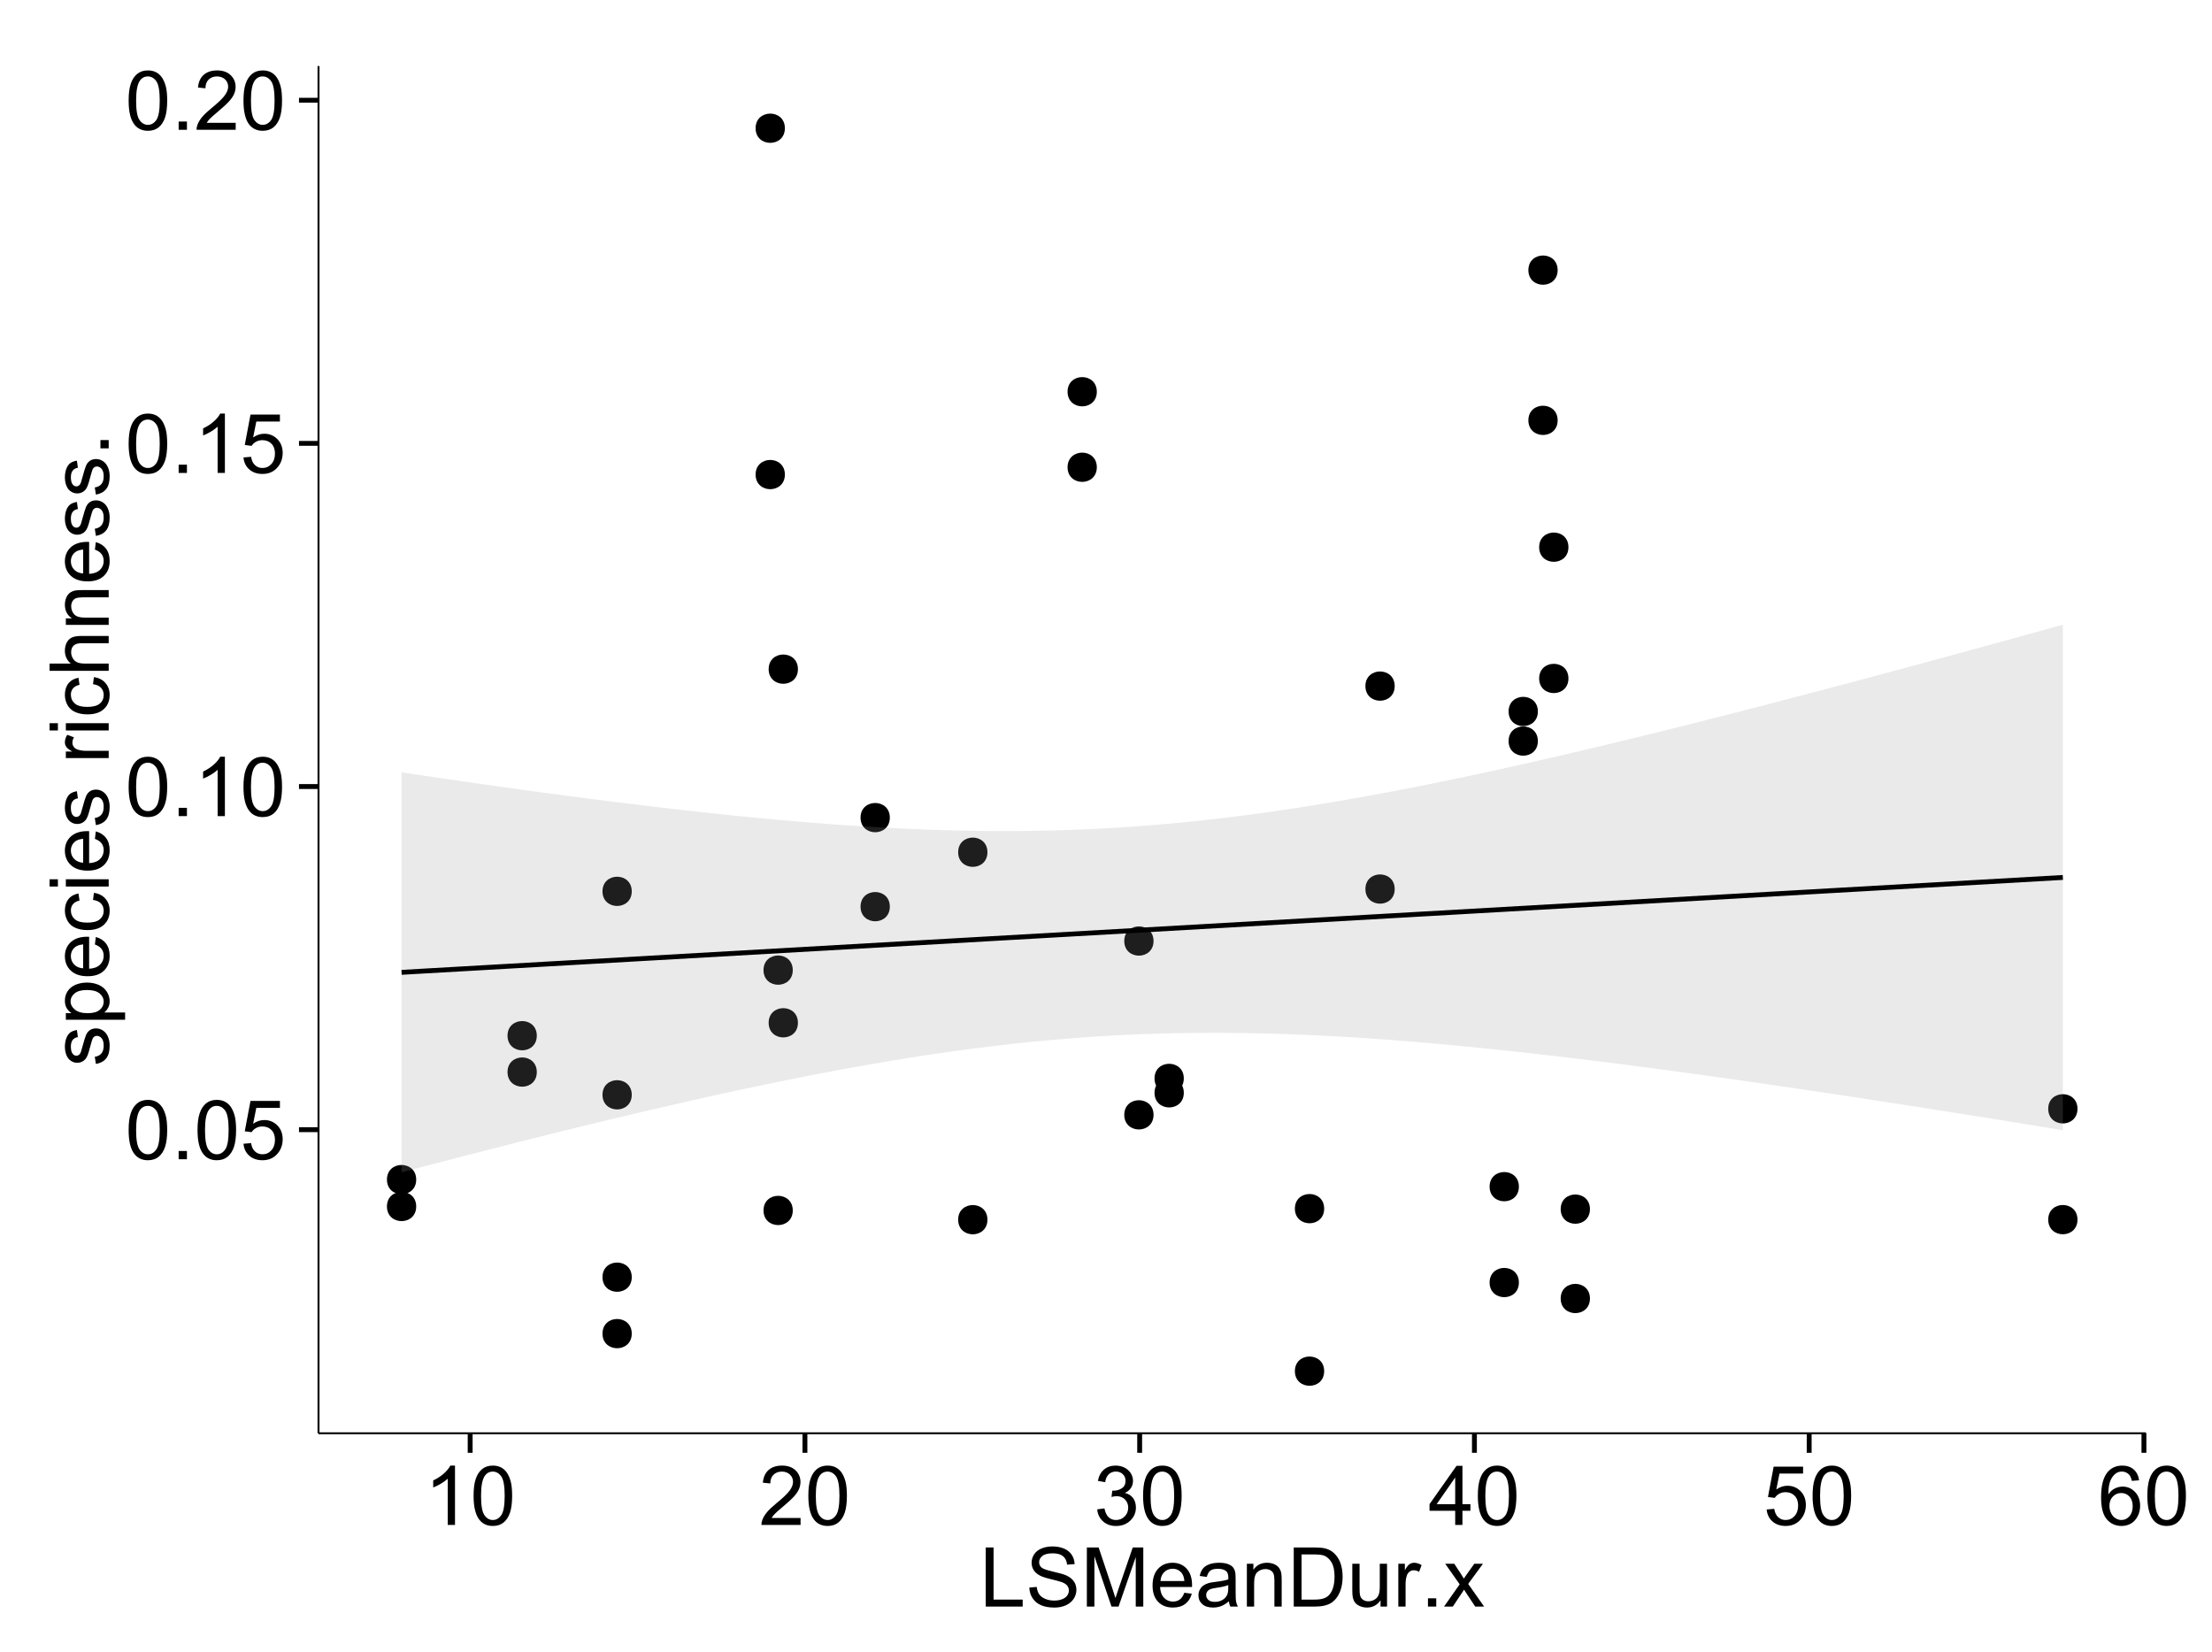 <?xml version="1.0" encoding="UTF-8"?>
<svg xmlns="http://www.w3.org/2000/svg" xmlns:xlink="http://www.w3.org/1999/xlink" width="482pt" height="360pt" viewBox="0 0 482 360" version="1.1">
<defs>
<g>
<symbol overflow="visible" id="glyph0-0">
<path style="stroke:none;" d="M 0.746 -6.355 C 0.742 -7.875 0.898 -9.102 1.215 -10.031 C 1.527 -10.961 1.996 -11.676 2.613 -12.18 C 3.23 -12.684 4.008 -12.938 4.949 -12.938 C 5.637 -12.938 6.242 -12.797 6.766 -12.52 C 7.285 -12.238 7.715 -11.836 8.059 -11.316 C 8.395 -10.789 8.664 -10.152 8.859 -9.398 C 9.051 -8.645 9.145 -7.629 9.148 -6.355 C 9.145 -4.84 8.992 -3.617 8.684 -2.691 C 8.371 -1.762 7.906 -1.047 7.289 -0.539 C 6.672 -0.035 5.891 0.215 4.949 0.219 C 3.703 0.215 2.727 -0.227 2.023 -1.117 C 1.168 -2.188 0.742 -3.934 0.746 -6.355 Z M 2.375 -6.355 C 2.371 -4.234 2.621 -2.824 3.117 -2.129 C 3.609 -1.426 4.219 -1.078 4.949 -1.082 C 5.672 -1.078 6.281 -1.43 6.781 -2.137 C 7.273 -2.836 7.523 -4.242 7.523 -6.355 C 7.523 -8.473 7.273 -9.883 6.781 -10.582 C 6.281 -11.277 5.664 -11.625 4.93 -11.629 C 4.199 -11.625 3.621 -11.316 3.191 -10.703 C 2.645 -9.918 2.371 -8.469 2.375 -6.355 Z M 2.375 -6.355 "/>
</symbol>
<symbol overflow="visible" id="glyph0-1">
<path style="stroke:none;" d="M 1.633 0 L 1.633 -1.801 L 3.438 -1.801 L 3.438 0 Z M 1.633 0 "/>
</symbol>
<symbol overflow="visible" id="glyph0-2">
<path style="stroke:none;" d="M 0.746 -3.375 L 2.406 -3.516 C 2.527 -2.707 2.812 -2.098 3.266 -1.691 C 3.711 -1.281 4.254 -1.078 4.887 -1.082 C 5.648 -1.078 6.293 -1.363 6.82 -1.941 C 7.344 -2.512 7.605 -3.273 7.609 -4.227 C 7.605 -5.125 7.352 -5.84 6.848 -6.363 C 6.34 -6.883 5.676 -7.141 4.859 -7.145 C 4.344 -7.141 3.887 -7.027 3.48 -6.797 C 3.07 -6.566 2.746 -6.266 2.516 -5.898 L 1.027 -6.09 L 2.277 -12.711 L 8.684 -12.711 L 8.684 -11.195 L 3.543 -11.195 L 2.848 -7.734 C 3.621 -8.273 4.43 -8.543 5.281 -8.543 C 6.402 -8.543 7.352 -8.152 8.129 -7.371 C 8.898 -6.59 9.285 -5.586 9.289 -4.367 C 9.285 -3.195 8.945 -2.188 8.27 -1.344 C 7.441 -0.301 6.316 0.215 4.887 0.219 C 3.715 0.215 2.758 -0.109 2.016 -0.766 C 1.273 -1.418 0.848 -2.289 0.746 -3.375 Z M 0.746 -3.375 "/>
</symbol>
<symbol overflow="visible" id="glyph0-3">
<path style="stroke:none;" d="M 6.707 0 L 5.125 0 L 5.125 -10.082 C 4.742 -9.715 4.242 -9.352 3.625 -8.988 C 3.004 -8.625 2.449 -8.352 1.961 -8.172 L 1.961 -9.703 C 2.844 -10.117 3.617 -10.621 4.281 -11.215 C 4.941 -11.805 5.41 -12.379 5.688 -12.938 L 6.707 -12.938 Z M 6.707 0 "/>
</symbol>
<symbol overflow="visible" id="glyph0-4">
<path style="stroke:none;" d="M 9.062 -1.52 L 9.062 0 L 0.547 0 C 0.531 -0.379 0.594 -0.742 0.73 -1.098 C 0.945 -1.676 1.293 -2.25 1.77 -2.812 C 2.246 -3.375 2.934 -4.023 3.84 -4.766 C 5.238 -5.906 6.188 -6.816 6.68 -7.492 C 7.172 -8.16 7.418 -8.793 7.418 -9.395 C 7.418 -10.02 7.191 -10.551 6.746 -10.98 C 6.293 -11.41 5.711 -11.625 4.992 -11.629 C 4.23 -11.625 3.621 -11.395 3.164 -10.941 C 2.703 -10.48 2.469 -9.848 2.469 -9.043 L 0.844 -9.211 C 0.953 -10.422 1.371 -11.344 2.102 -11.984 C 2.824 -12.617 3.801 -12.938 5.027 -12.938 C 6.262 -12.938 7.238 -12.594 7.961 -11.91 C 8.68 -11.223 9.039 -10.371 9.043 -9.359 C 9.039 -8.84 8.934 -8.336 8.727 -7.84 C 8.512 -7.34 8.164 -6.812 7.676 -6.266 C 7.188 -5.711 6.375 -4.957 5.238 -4 C 4.285 -3.199 3.676 -2.66 3.41 -2.379 C 3.141 -2.094 2.918 -1.805 2.742 -1.52 Z M 9.062 -1.52 "/>
</symbol>
<symbol overflow="visible" id="glyph0-5">
<path style="stroke:none;" d="M 0.758 -3.402 L 2.336 -3.613 C 2.516 -2.711 2.824 -2.062 3.266 -1.672 C 3.699 -1.273 4.23 -1.078 4.859 -1.082 C 5.602 -1.078 6.23 -1.336 6.746 -1.855 C 7.254 -2.367 7.512 -3.004 7.516 -3.77 C 7.512 -4.492 7.273 -5.094 6.801 -5.566 C 6.324 -6.035 5.723 -6.27 4.992 -6.273 C 4.691 -6.27 4.316 -6.211 3.875 -6.102 L 4.051 -7.488 C 4.152 -7.473 4.238 -7.465 4.305 -7.469 C 4.977 -7.465 5.582 -7.641 6.125 -7.996 C 6.66 -8.344 6.93 -8.887 6.934 -9.625 C 6.93 -10.199 6.734 -10.68 6.344 -11.062 C 5.949 -11.445 5.441 -11.637 4.824 -11.637 C 4.207 -11.637 3.695 -11.441 3.285 -11.055 C 2.875 -10.668 2.613 -10.09 2.496 -9.316 L 0.914 -9.598 C 1.105 -10.656 1.543 -11.477 2.23 -12.062 C 2.914 -12.645 3.766 -12.938 4.789 -12.938 C 5.488 -12.938 6.137 -12.785 6.73 -12.484 C 7.32 -12.18 7.773 -11.77 8.09 -11.25 C 8.402 -10.727 8.559 -10.172 8.562 -9.59 C 8.559 -9.031 8.41 -8.523 8.113 -8.066 C 7.812 -7.609 7.371 -7.246 6.785 -6.977 C 7.547 -6.801 8.137 -6.438 8.562 -5.883 C 8.98 -5.328 9.191 -4.633 9.195 -3.805 C 9.191 -2.676 8.781 -1.723 7.965 -0.945 C 7.141 -0.164 6.105 0.223 4.852 0.227 C 3.719 0.223 2.777 -0.109 2.035 -0.781 C 1.285 -1.453 0.859 -2.328 0.758 -3.402 Z M 0.758 -3.402 "/>
</symbol>
<symbol overflow="visible" id="glyph0-6">
<path style="stroke:none;" d="M 5.82 0 L 5.82 -3.086 L 0.227 -3.086 L 0.227 -4.535 L 6.109 -12.883 L 7.398 -12.883 L 7.398 -4.535 L 9.141 -4.535 L 9.141 -3.086 L 7.398 -3.086 L 7.398 0 Z M 5.82 -4.535 L 5.82 -10.344 L 1.785 -4.535 Z M 5.82 -4.535 "/>
</symbol>
<symbol overflow="visible" id="glyph0-7">
<path style="stroke:none;" d="M 8.957 -9.73 L 7.383 -9.605 C 7.242 -10.223 7.043 -10.676 6.785 -10.961 C 6.355 -11.41 5.828 -11.637 5.203 -11.637 C 4.695 -11.637 4.25 -11.496 3.875 -11.215 C 3.375 -10.852 2.984 -10.32 2.695 -9.625 C 2.406 -8.926 2.258 -7.934 2.25 -6.645 C 2.629 -7.223 3.094 -7.652 3.645 -7.938 C 4.195 -8.215 4.773 -8.355 5.379 -8.359 C 6.434 -8.355 7.328 -7.969 8.07 -7.195 C 8.809 -6.418 9.18 -5.414 9.184 -4.184 C 9.18 -3.371 9.008 -2.617 8.66 -1.926 C 8.312 -1.23 7.832 -0.699 7.227 -0.332 C 6.613 0.035 5.922 0.215 5.148 0.219 C 3.828 0.215 2.754 -0.266 1.922 -1.234 C 1.09 -2.199 0.672 -3.797 0.676 -6.031 C 0.672 -8.516 1.133 -10.328 2.055 -11.461 C 2.855 -12.445 3.938 -12.938 5.301 -12.938 C 6.312 -12.938 7.141 -12.652 7.789 -12.086 C 8.434 -11.516 8.824 -10.73 8.957 -9.73 Z M 2.496 -4.176 C 2.496 -3.629 2.609 -3.105 2.844 -2.609 C 3.07 -2.109 3.395 -1.73 3.812 -1.473 C 4.227 -1.207 4.664 -1.078 5.125 -1.082 C 5.789 -1.078 6.363 -1.348 6.844 -1.891 C 7.324 -2.426 7.562 -3.156 7.566 -4.086 C 7.562 -4.973 7.328 -5.676 6.855 -6.191 C 6.379 -6.703 5.781 -6.961 5.062 -6.961 C 4.348 -6.961 3.738 -6.703 3.242 -6.191 C 2.742 -5.676 2.496 -5.004 2.496 -4.176 Z M 2.496 -4.176 "/>
</symbol>
<symbol overflow="visible" id="glyph0-8">
<path style="stroke:none;" d="M 1.32 0 L 1.32 -12.883 L 3.023 -12.883 L 3.023 -1.52 L 9.367 -1.52 L 9.367 0 Z M 1.32 0 "/>
</symbol>
<symbol overflow="visible" id="glyph0-9">
<path style="stroke:none;" d="M 0.809 -4.141 L 2.418 -4.281 C 2.492 -3.633 2.668 -3.102 2.949 -2.691 C 3.223 -2.277 3.656 -1.945 4.246 -1.691 C 4.828 -1.434 5.488 -1.305 6.223 -1.309 C 6.871 -1.305 7.445 -1.402 7.945 -1.598 C 8.441 -1.789 8.809 -2.055 9.055 -2.395 C 9.297 -2.727 9.422 -3.094 9.422 -3.5 C 9.422 -3.898 9.305 -4.25 9.07 -4.555 C 8.836 -4.852 8.449 -5.105 7.91 -5.316 C 7.562 -5.449 6.797 -5.66 5.613 -5.945 C 4.43 -6.227 3.602 -6.496 3.129 -6.75 C 2.512 -7.07 2.051 -7.469 1.754 -7.949 C 1.449 -8.422 1.301 -8.957 1.301 -9.555 C 1.301 -10.203 1.484 -10.812 1.852 -11.379 C 2.219 -11.941 2.758 -12.367 3.469 -12.664 C 4.18 -12.953 4.969 -13.102 5.836 -13.105 C 6.789 -13.102 7.629 -12.945 8.363 -12.641 C 9.09 -12.328 9.652 -11.879 10.043 -11.285 C 10.434 -10.688 10.645 -10.008 10.68 -9.254 L 9.043 -9.133 C 8.953 -9.941 8.656 -10.555 8.152 -10.977 C 7.641 -11.391 6.895 -11.602 5.906 -11.602 C 4.875 -11.602 4.121 -11.41 3.652 -11.035 C 3.176 -10.652 2.941 -10.199 2.945 -9.668 C 2.941 -9.203 3.109 -8.82 3.445 -8.523 C 3.773 -8.223 4.629 -7.918 6.016 -7.605 C 7.398 -7.293 8.348 -7.02 8.867 -6.785 C 9.613 -6.438 10.168 -5.996 10.527 -5.469 C 10.883 -4.938 11.062 -4.328 11.066 -3.641 C 11.062 -2.949 10.867 -2.305 10.477 -1.699 C 10.082 -1.09 9.516 -0.617 8.781 -0.285 C 8.043 0.051 7.215 0.215 6.301 0.219 C 5.133 0.215 4.156 0.051 3.371 -0.289 C 2.578 -0.625 1.961 -1.137 1.516 -1.824 C 1.066 -2.504 0.832 -3.277 0.809 -4.141 Z M 0.809 -4.141 "/>
</symbol>
<symbol overflow="visible" id="glyph0-10">
<path style="stroke:none;" d="M 1.336 0 L 1.336 -12.883 L 3.902 -12.883 L 6.953 -3.762 C 7.23 -2.91 7.434 -2.273 7.566 -1.855 C 7.711 -2.32 7.941 -3.008 8.254 -3.922 L 11.336 -12.883 L 13.633 -12.883 L 13.633 0 L 11.988 0 L 11.988 -10.785 L 8.242 0 L 6.707 0 L 2.98 -10.969 L 2.98 0 Z M 1.336 0 "/>
</symbol>
<symbol overflow="visible" id="glyph0-11">
<path style="stroke:none;" d="M 7.578 -3.008 L 9.211 -2.805 C 8.953 -1.848 8.473 -1.105 7.777 -0.578 C 7.078 -0.051 6.188 0.211 5.105 0.211 C 3.738 0.211 2.656 -0.207 1.859 -1.051 C 1.055 -1.887 0.656 -3.066 0.66 -4.586 C 0.656 -6.156 1.059 -7.375 1.871 -8.246 C 2.676 -9.109 3.727 -9.543 5.02 -9.547 C 6.266 -9.543 7.285 -9.117 8.078 -8.27 C 8.867 -7.418 9.262 -6.223 9.266 -4.684 C 9.262 -4.586 9.258 -4.445 9.254 -4.262 L 2.293 -4.262 C 2.348 -3.234 2.641 -2.449 3.164 -1.906 C 3.684 -1.359 4.332 -1.09 5.117 -1.09 C 5.691 -1.09 6.188 -1.242 6.598 -1.547 C 7.008 -1.852 7.332 -2.336 7.578 -3.008 Z M 2.383 -5.562 L 7.594 -5.562 C 7.523 -6.344 7.324 -6.934 6.996 -7.328 C 6.492 -7.934 5.836 -8.238 5.035 -8.242 C 4.305 -8.238 3.695 -7.996 3.203 -7.512 C 2.707 -7.027 2.434 -6.375 2.383 -5.562 Z M 2.383 -5.562 "/>
</symbol>
<symbol overflow="visible" id="glyph0-12">
<path style="stroke:none;" d="M 7.277 -1.152 C 6.691 -0.652 6.125 -0.301 5.586 -0.098 C 5.039 0.109 4.457 0.211 3.84 0.211 C 2.812 0.211 2.027 -0.039 1.477 -0.539 C 0.922 -1.039 0.645 -1.68 0.648 -2.461 C 0.645 -2.918 0.75 -3.336 0.961 -3.715 C 1.168 -4.09 1.438 -4.391 1.777 -4.621 C 2.113 -4.848 2.496 -5.02 2.918 -5.141 C 3.227 -5.219 3.695 -5.301 4.324 -5.379 C 5.602 -5.531 6.539 -5.711 7.145 -5.922 C 7.148 -6.137 7.152 -6.273 7.156 -6.336 C 7.152 -6.977 7.004 -7.434 6.707 -7.699 C 6.301 -8.055 5.699 -8.23 4.906 -8.234 C 4.156 -8.23 3.609 -8.102 3.258 -7.844 C 2.902 -7.582 2.637 -7.121 2.469 -6.461 L 0.922 -6.672 C 1.059 -7.332 1.293 -7.867 1.617 -8.273 C 1.938 -8.68 2.402 -8.992 3.016 -9.215 C 3.621 -9.434 4.328 -9.543 5.133 -9.547 C 5.93 -9.543 6.574 -9.449 7.074 -9.266 C 7.566 -9.074 7.934 -8.84 8.172 -8.555 C 8.402 -8.27 8.566 -7.91 8.664 -7.48 C 8.715 -7.207 8.742 -6.719 8.746 -6.02 L 8.746 -3.91 C 8.742 -2.434 8.773 -1.504 8.844 -1.117 C 8.906 -0.727 9.043 -0.355 9.246 0 L 7.594 0 C 7.43 -0.328 7.324 -0.711 7.277 -1.152 Z M 7.145 -4.684 C 6.566 -4.445 5.707 -4.246 4.562 -4.086 C 3.91 -3.988 3.449 -3.883 3.18 -3.77 C 2.91 -3.648 2.703 -3.477 2.555 -3.254 C 2.406 -3.027 2.332 -2.777 2.336 -2.504 C 2.332 -2.078 2.492 -1.727 2.816 -1.449 C 3.133 -1.164 3.602 -1.023 4.219 -1.027 C 4.828 -1.023 5.367 -1.156 5.844 -1.426 C 6.312 -1.691 6.664 -2.059 6.891 -2.523 C 7.059 -2.879 7.141 -3.406 7.145 -4.105 Z M 7.145 -4.684 "/>
</symbol>
<symbol overflow="visible" id="glyph0-13">
<path style="stroke:none;" d="M 1.188 0 L 1.188 -9.336 L 2.609 -9.336 L 2.609 -8.008 C 3.293 -9.031 4.285 -9.543 5.582 -9.547 C 6.141 -9.543 6.656 -9.441 7.133 -9.242 C 7.602 -9.035 7.957 -8.77 8.191 -8.445 C 8.426 -8.113 8.59 -7.727 8.684 -7.277 C 8.742 -6.98 8.77 -6.465 8.773 -5.738 L 8.773 0 L 7.188 0 L 7.188 -5.68 C 7.184 -6.32 7.121 -6.801 7.004 -7.121 C 6.879 -7.438 6.66 -7.695 6.348 -7.887 C 6.031 -8.074 5.664 -8.168 5.246 -8.172 C 4.566 -8.168 3.984 -7.953 3.5 -7.531 C 3.008 -7.102 2.766 -6.293 2.77 -5.098 L 2.77 0 Z M 1.188 0 "/>
</symbol>
<symbol overflow="visible" id="glyph0-14">
<path style="stroke:none;" d="M 1.391 0 L 1.391 -12.883 L 5.828 -12.883 C 6.824 -12.879 7.59 -12.816 8.121 -12.699 C 8.855 -12.527 9.484 -12.223 10.012 -11.777 C 10.688 -11.199 11.195 -10.465 11.535 -9.574 C 11.867 -8.68 12.035 -7.656 12.039 -6.512 C 12.035 -5.531 11.922 -4.664 11.695 -3.91 C 11.469 -3.152 11.176 -2.527 10.816 -2.035 C 10.457 -1.535 10.066 -1.145 9.645 -0.863 C 9.219 -0.574 8.703 -0.359 8.105 -0.219 C 7.504 -0.07 6.816 0 6.039 0 Z M 3.094 -1.52 L 5.844 -1.52 C 6.688 -1.516 7.355 -1.598 7.844 -1.758 C 8.324 -1.914 8.711 -2.137 9 -2.426 C 9.402 -2.828 9.715 -3.371 9.941 -4.055 C 10.164 -4.734 10.277 -5.562 10.281 -6.539 C 10.277 -7.887 10.055 -8.922 9.617 -9.645 C 9.172 -10.367 8.637 -10.852 8.008 -11.102 C 7.547 -11.273 6.812 -11.359 5.801 -11.363 L 3.094 -11.363 Z M 3.094 -1.52 "/>
</symbol>
<symbol overflow="visible" id="glyph0-15">
<path style="stroke:none;" d="M 7.305 0 L 7.305 -1.371 C 6.574 -0.316 5.586 0.211 4.344 0.211 C 3.789 0.211 3.273 0.105 2.797 -0.105 C 2.316 -0.316 1.965 -0.578 1.734 -0.898 C 1.504 -1.215 1.34 -1.609 1.25 -2.074 C 1.18 -2.383 1.148 -2.875 1.152 -3.551 L 1.152 -9.336 L 2.734 -9.336 L 2.734 -4.156 C 2.73 -3.328 2.762 -2.773 2.828 -2.488 C 2.926 -2.07 3.137 -1.742 3.461 -1.508 C 3.781 -1.266 4.18 -1.148 4.656 -1.152 C 5.129 -1.148 5.574 -1.27 5.992 -1.516 C 6.406 -1.758 6.699 -2.09 6.875 -2.508 C 7.047 -2.926 7.137 -3.531 7.137 -4.332 L 7.137 -9.336 L 8.719 -9.336 L 8.719 0 Z M 7.305 0 "/>
</symbol>
<symbol overflow="visible" id="glyph0-16">
<path style="stroke:none;" d="M 1.168 0 L 1.168 -9.336 L 2.594 -9.336 L 2.594 -7.918 C 2.953 -8.578 3.289 -9.016 3.598 -9.23 C 3.906 -9.438 4.242 -9.543 4.613 -9.547 C 5.145 -9.543 5.688 -9.375 6.242 -9.035 L 5.695 -7.566 C 5.309 -7.793 4.922 -7.91 4.535 -7.91 C 4.188 -7.91 3.875 -7.805 3.602 -7.598 C 3.324 -7.387 3.129 -7.098 3.016 -6.734 C 2.836 -6.168 2.746 -5.555 2.75 -4.887 L 2.75 0 Z M 1.168 0 "/>
</symbol>
<symbol overflow="visible" id="glyph0-17">
<path style="stroke:none;" d="M 0.133 0 L 3.543 -4.852 L 0.387 -9.336 L 2.363 -9.336 L 3.797 -7.145 C 4.066 -6.727 4.281 -6.379 4.445 -6.102 C 4.703 -6.484 4.941 -6.828 5.16 -7.129 L 6.734 -9.336 L 8.621 -9.336 L 5.398 -4.938 L 8.867 0 L 6.926 0 L 5.008 -2.898 L 4.5 -3.684 L 2.047 0 Z M 0.133 0 "/>
</symbol>
<symbol overflow="visible" id="glyph1-0">
<path style="stroke:none;" d="M -2.785 -0.555 L -3.031 -2.117 C -2.402 -2.203 -1.922 -2.449 -1.59 -2.852 C -1.254 -3.25 -1.09 -3.812 -1.09 -4.535 C -1.09 -5.262 -1.234 -5.801 -1.531 -6.152 C -1.824 -6.504 -2.172 -6.68 -2.574 -6.68 C -2.926 -6.68 -3.207 -6.523 -3.418 -6.215 C -3.555 -5.996 -3.734 -5.457 -3.953 -4.598 C -4.246 -3.434 -4.5 -2.629 -4.715 -2.184 C -4.926 -1.734 -5.223 -1.395 -5.602 -1.164 C -5.98 -0.93 -6.398 -0.812 -6.855 -0.816 C -7.27 -0.812 -7.652 -0.91 -8.012 -1.102 C -8.363 -1.293 -8.66 -1.551 -8.895 -1.883 C -9.074 -2.125 -9.227 -2.461 -9.355 -2.887 C -9.48 -3.309 -9.543 -3.766 -9.547 -4.254 C -9.543 -4.984 -9.438 -5.625 -9.23 -6.184 C -9.016 -6.734 -8.73 -7.145 -8.371 -7.41 C -8.008 -7.672 -7.527 -7.852 -6.926 -7.953 L -6.715 -6.406 C -7.195 -6.332 -7.57 -6.129 -7.84 -5.797 C -8.105 -5.457 -8.238 -4.98 -8.242 -4.367 C -8.238 -3.637 -8.117 -3.121 -7.883 -2.812 C -7.641 -2.5 -7.359 -2.344 -7.039 -2.348 C -6.832 -2.344 -6.648 -2.406 -6.484 -2.539 C -6.312 -2.664 -6.172 -2.867 -6.062 -3.148 C -6.004 -3.301 -5.871 -3.766 -5.66 -4.543 C -5.359 -5.66 -5.113 -6.441 -4.926 -6.887 C -4.734 -7.324 -4.457 -7.672 -4.094 -7.926 C -3.73 -8.176 -3.281 -8.301 -2.742 -8.305 C -2.211 -8.301 -1.711 -8.148 -1.25 -7.844 C -0.781 -7.535 -0.422 -7.09 -0.172 -6.512 C 0.086 -5.926 0.211 -5.27 0.211 -4.543 C 0.211 -3.328 -0.039 -2.406 -0.543 -1.77 C -1.047 -1.133 -1.793 -0.727 -2.785 -0.555 Z M -2.785 -0.555 "/>
</symbol>
<symbol overflow="visible" id="glyph1-1">
<path style="stroke:none;" d="M 3.578 -1.188 L -9.336 -1.188 L -9.336 -2.629 L -8.121 -2.629 C -8.594 -2.965 -8.949 -3.348 -9.188 -3.777 C -9.426 -4.203 -9.543 -4.723 -9.547 -5.336 C -9.543 -6.129 -9.34 -6.832 -8.93 -7.445 C -8.516 -8.051 -7.934 -8.512 -7.191 -8.824 C -6.441 -9.133 -5.625 -9.285 -4.738 -9.289 C -3.781 -9.285 -2.922 -9.113 -2.156 -8.773 C -1.391 -8.43 -0.805 -7.934 -0.398 -7.281 C 0.008 -6.625 0.211 -5.938 0.211 -5.219 C 0.211 -4.691 0.102 -4.219 -0.121 -3.801 C -0.344 -3.379 -0.625 -3.035 -0.965 -2.77 L 3.578 -2.77 Z M -4.613 -2.621 C -3.41 -2.613 -2.523 -2.855 -1.949 -3.348 C -1.375 -3.832 -1.09 -4.422 -1.09 -5.117 C -1.09 -5.816 -1.387 -6.418 -1.98 -6.922 C -2.574 -7.418 -3.496 -7.668 -4.746 -7.672 C -5.934 -7.668 -6.824 -7.426 -7.418 -6.938 C -8.008 -6.449 -8.301 -5.863 -8.305 -5.188 C -8.301 -4.508 -7.988 -3.914 -7.359 -3.398 C -6.727 -2.879 -5.809 -2.617 -4.613 -2.621 Z M -4.613 -2.621 "/>
</symbol>
<symbol overflow="visible" id="glyph1-2">
<path style="stroke:none;" d="M -3.004 -7.578 L -2.805 -9.211 C -1.848 -8.953 -1.105 -8.473 -0.578 -7.777 C -0.051 -7.078 0.211 -6.188 0.211 -5.105 C 0.211 -3.738 -0.207 -2.656 -1.051 -1.859 C -1.887 -1.055 -3.066 -0.656 -4.586 -0.66 C -6.156 -0.656 -7.375 -1.059 -8.246 -1.871 C -9.109 -2.676 -9.543 -3.727 -9.547 -5.02 C -9.543 -6.266 -9.117 -7.285 -8.27 -8.078 C -7.418 -8.867 -6.223 -9.262 -4.684 -9.266 C -4.586 -9.262 -4.445 -9.258 -4.262 -9.254 L -4.262 -2.293 C -3.234 -2.348 -2.449 -2.641 -1.906 -3.164 C -1.359 -3.684 -1.09 -4.332 -1.09 -5.117 C -1.09 -5.691 -1.242 -6.188 -1.547 -6.598 C -1.852 -7.008 -2.336 -7.332 -3.004 -7.578 Z M -5.562 -2.383 L -5.562 -7.594 C -6.344 -7.523 -6.934 -7.324 -7.328 -6.996 C -7.934 -6.492 -8.238 -5.836 -8.242 -5.035 C -8.238 -4.305 -7.996 -3.695 -7.512 -3.203 C -7.027 -2.707 -6.375 -2.434 -5.562 -2.383 Z M -5.562 -2.383 "/>
</symbol>
<symbol overflow="visible" id="glyph1-3">
<path style="stroke:none;" d="M -3.418 -7.277 L -3.215 -8.832 C -2.141 -8.66 -1.301 -8.227 -0.699 -7.527 C -0.09 -6.824 0.211 -5.965 0.211 -4.949 C 0.211 -3.668 -0.203 -2.641 -1.039 -1.867 C -1.871 -1.09 -3.07 -0.703 -4.633 -0.703 C -5.637 -0.703 -6.52 -0.867 -7.277 -1.203 C -8.031 -1.535 -8.598 -2.047 -8.977 -2.73 C -9.355 -3.41 -9.543 -4.152 -9.547 -4.957 C -9.543 -5.969 -9.289 -6.797 -8.777 -7.441 C -8.262 -8.086 -7.531 -8.5 -6.59 -8.684 L -6.355 -7.145 C -6.98 -6.996 -7.453 -6.738 -7.77 -6.367 C -8.082 -5.992 -8.238 -5.543 -8.242 -5.02 C -8.238 -4.219 -7.953 -3.57 -7.387 -3.074 C -6.812 -2.574 -5.91 -2.324 -4.676 -2.328 C -3.422 -2.324 -2.508 -2.566 -1.941 -3.047 C -1.371 -3.527 -1.09 -4.152 -1.09 -4.93 C -1.09 -5.547 -1.277 -6.066 -1.66 -6.484 C -2.035 -6.898 -2.621 -7.164 -3.418 -7.277 Z M -3.418 -7.277 "/>
</symbol>
<symbol overflow="visible" id="glyph1-4">
<path style="stroke:none;" d="M -11.066 -1.195 L -12.883 -1.195 L -12.883 -2.777 L -11.066 -2.777 Z M 0 -1.195 L -9.336 -1.195 L -9.336 -2.777 L 0 -2.777 Z M 0 -1.195 "/>
</symbol>
<symbol overflow="visible" id="glyph1-5">
<path style="stroke:none;" d=""/>
</symbol>
<symbol overflow="visible" id="glyph1-6">
<path style="stroke:none;" d="M 0 -1.168 L -9.336 -1.168 L -9.336 -2.594 L -7.918 -2.594 C -8.578 -2.953 -9.016 -3.289 -9.23 -3.598 C -9.438 -3.906 -9.543 -4.242 -9.547 -4.613 C -9.543 -5.145 -9.375 -5.688 -9.035 -6.242 L -7.566 -5.695 C -7.793 -5.309 -7.91 -4.922 -7.91 -4.535 C -7.91 -4.188 -7.805 -3.875 -7.598 -3.602 C -7.387 -3.324 -7.098 -3.129 -6.734 -3.016 C -6.168 -2.836 -5.555 -2.746 -4.887 -2.75 L 0 -2.75 Z M 0 -1.168 "/>
</symbol>
<symbol overflow="visible" id="glyph1-7">
<path style="stroke:none;" d="M 0 -1.188 L -12.883 -1.188 L -12.883 -2.77 L -8.262 -2.77 C -9.117 -3.504 -9.543 -4.434 -9.547 -5.562 C -9.543 -6.25 -9.406 -6.852 -9.137 -7.363 C -8.859 -7.871 -8.484 -8.234 -8.004 -8.457 C -7.523 -8.676 -6.824 -8.789 -5.914 -8.789 L 0 -8.789 L 0 -7.207 L -5.914 -7.207 C -6.703 -7.207 -7.281 -7.035 -7.641 -6.691 C -8 -6.348 -8.18 -5.863 -8.184 -5.238 C -8.18 -4.77 -8.059 -4.328 -7.816 -3.914 C -7.574 -3.5 -7.242 -3.203 -6.828 -3.031 C -6.406 -2.852 -5.832 -2.766 -5.105 -2.77 L 0 -2.77 Z M 0 -1.188 "/>
</symbol>
<symbol overflow="visible" id="glyph1-8">
<path style="stroke:none;" d="M 0 -1.188 L -9.336 -1.188 L -9.336 -2.609 L -8.008 -2.609 C -9.031 -3.293 -9.543 -4.285 -9.547 -5.582 C -9.543 -6.141 -9.441 -6.656 -9.242 -7.133 C -9.035 -7.602 -8.77 -7.957 -8.445 -8.191 C -8.113 -8.426 -7.727 -8.59 -7.277 -8.684 C -6.98 -8.742 -6.465 -8.77 -5.738 -8.773 L 0 -8.773 L 0 -7.188 L -5.68 -7.188 C -6.32 -7.184 -6.801 -7.121 -7.121 -7.004 C -7.438 -6.879 -7.695 -6.66 -7.887 -6.348 C -8.074 -6.031 -8.168 -5.664 -8.172 -5.246 C -8.168 -4.57 -7.953 -3.992 -7.531 -3.504 C -7.102 -3.012 -6.293 -2.766 -5.098 -2.77 L 0 -2.77 Z M 0 -1.188 "/>
</symbol>
<symbol overflow="visible" id="glyph1-9">
<path style="stroke:none;" d="M 0 -1.633 L -1.801 -1.633 L -1.801 -3.438 L 0 -3.438 Z M 0 -1.633 "/>
</symbol>
</g>
<clipPath id="clip1">
  <path d="M 69.406 14.398 L 468.602 14.398 L 468.602 313.305 L 69.406 313.305 Z M 69.406 14.398 "/>
</clipPath>
</defs>
<g id="surface5636">
<rect x="0" y="0" width="482" height="360" style="fill:rgb(100%,100%,100%);fill-opacity:1;stroke:none;"/>
<rect x="0" y="0" width="482" height="360" style="fill:rgb(100%,100%,100%);fill-opacity:1;stroke:none;"/>
<path style="fill:none;stroke-width:1.063;stroke-linecap:round;stroke-linejoin:round;stroke:rgb(100%,100%,100%);stroke-opacity:1;stroke-miterlimit:10;" d="M 0 360 L 482 360 L 482 0 L 0 0 Z M 0 360 "/>
<g clip-path="url(#clip1)" clip-rule="nonzero">
<path style=" stroke:none;fill-rule:nonzero;fill:rgb(100%,100%,100%);fill-opacity:1;" d="M 69.406 312.305 L 467.602 312.305 L 467.602 14.398 L 69.406 14.398 Z M 69.406 312.305 "/>
<path style=" stroke:none;fill-rule:nonzero;fill:rgb(0%,0%,0%);fill-opacity:1;" d="M 192.832 197.551 C 192.832 200.387 188.578 200.387 188.578 197.551 C 188.578 194.715 192.832 194.715 192.832 197.551 "/>
<path style=" stroke:none;fill-rule:nonzero;fill:rgb(0%,0%,0%);fill-opacity:1;" d="M 136.598 238.551 C 136.598 241.383 132.348 241.383 132.348 238.551 C 132.348 235.715 136.598 235.715 136.598 238.551 "/>
<path style=" stroke:none;fill-rule:nonzero;fill:rgb(0%,0%,0%);fill-opacity:1;" d="M 171.684 263.75 C 171.684 266.582 167.434 266.582 167.434 263.75 C 167.434 260.914 171.684 260.914 171.684 263.75 "/>
<path style=" stroke:none;fill-rule:nonzero;fill:rgb(0%,0%,0%);fill-opacity:1;" d="M 136.598 194.219 C 136.598 197.051 132.348 197.051 132.348 194.219 C 132.348 191.383 136.598 191.383 136.598 194.219 "/>
<path style=" stroke:none;fill-rule:nonzero;fill:rgb(0%,0%,0%);fill-opacity:1;" d="M 338.352 91.59 C 338.352 94.426 334.102 94.426 334.102 91.59 C 334.102 88.758 338.352 88.758 338.352 91.59 "/>
<path style=" stroke:none;fill-rule:nonzero;fill:rgb(0%,0%,0%);fill-opacity:1;" d="M 250.297 242.914 C 250.297 245.75 246.043 245.75 246.043 242.914 C 246.043 240.082 250.297 240.082 250.297 242.914 "/>
<path style=" stroke:none;fill-rule:nonzero;fill:rgb(0%,0%,0%);fill-opacity:1;" d="M 250.297 205.043 C 250.297 207.875 246.043 207.875 246.043 205.043 C 246.043 202.207 250.297 202.207 250.297 205.043 "/>
<path style=" stroke:none;fill-rule:nonzero;fill:rgb(0%,0%,0%);fill-opacity:1;" d="M 214.102 185.695 C 214.102 188.531 209.848 188.531 209.848 185.695 C 209.848 182.859 214.102 182.859 214.102 185.695 "/>
<path style=" stroke:none;fill-rule:nonzero;fill:rgb(0%,0%,0%);fill-opacity:1;" d="M 214.102 265.758 C 214.102 268.594 209.848 268.594 209.848 265.758 C 209.848 262.926 214.102 262.926 214.102 265.758 "/>
<path style=" stroke:none;fill-rule:nonzero;fill:rgb(0%,0%,0%);fill-opacity:1;" d="M 256.891 234.977 C 256.891 237.809 252.637 237.809 252.637 234.977 C 252.637 232.141 256.891 232.141 256.891 234.977 "/>
<path style=" stroke:none;fill-rule:nonzero;fill:rgb(0%,0%,0%);fill-opacity:1;" d="M 302.844 149.492 C 302.844 152.328 298.59 152.328 298.59 149.492 C 298.59 146.66 302.844 146.66 302.844 149.492 "/>
<path style=" stroke:none;fill-rule:nonzero;fill:rgb(0%,0%,0%);fill-opacity:1;" d="M 302.844 193.719 C 302.844 196.555 298.59 196.555 298.59 193.719 C 298.59 190.883 302.844 190.883 302.844 193.719 "/>
<path style=" stroke:none;fill-rule:nonzero;fill:rgb(0%,0%,0%);fill-opacity:1;" d="M 340.703 119.227 C 340.703 122.059 336.449 122.059 336.449 119.227 C 336.449 116.391 340.703 116.391 340.703 119.227 "/>
<path style=" stroke:none;fill-rule:nonzero;fill:rgb(0%,0%,0%);fill-opacity:1;" d="M 237.938 85.355 C 237.938 88.191 233.688 88.191 233.688 85.355 C 233.688 82.52 237.938 82.52 237.938 85.355 "/>
<path style=" stroke:none;fill-rule:nonzero;fill:rgb(0%,0%,0%);fill-opacity:1;" d="M 237.938 101.812 C 237.938 104.645 233.688 104.645 233.688 101.812 C 233.688 98.977 237.938 98.977 237.938 101.812 "/>
<path style=" stroke:none;fill-rule:nonzero;fill:rgb(0%,0%,0%);fill-opacity:1;" d="M 89.629 262.883 C 89.629 265.719 85.379 265.719 85.379 262.883 C 85.379 260.051 89.629 260.051 89.629 262.883 "/>
<path style=" stroke:none;fill-rule:nonzero;fill:rgb(0%,0%,0%);fill-opacity:1;" d="M 89.629 257.023 C 89.629 259.859 85.379 259.859 85.379 257.023 C 85.379 254.191 89.629 254.191 89.629 257.023 "/>
<path style=" stroke:none;fill-rule:nonzero;fill:rgb(0%,0%,0%);fill-opacity:1;" d="M 338.352 58.859 C 338.352 61.691 334.102 61.691 334.102 58.859 C 334.102 56.023 338.352 56.023 338.352 58.859 "/>
<path style=" stroke:none;fill-rule:nonzero;fill:rgb(0%,0%,0%);fill-opacity:1;" d="M 340.703 147.828 C 340.703 150.664 336.449 150.664 336.449 147.828 C 336.449 144.996 340.703 144.996 340.703 147.828 "/>
<path style=" stroke:none;fill-rule:nonzero;fill:rgb(0%,0%,0%);fill-opacity:1;" d="M 256.891 238.117 C 256.891 240.949 252.637 240.949 252.637 238.117 C 252.637 235.281 256.891 235.281 256.891 238.117 "/>
<path style=" stroke:none;fill-rule:nonzero;fill:rgb(0%,0%,0%);fill-opacity:1;" d="M 171.684 211.383 C 171.684 214.215 167.434 214.215 167.434 211.383 C 167.434 208.547 171.684 208.547 171.684 211.383 "/>
<path style=" stroke:none;fill-rule:nonzero;fill:rgb(0%,0%,0%);fill-opacity:1;" d="M 192.832 178.152 C 192.832 180.988 188.578 180.988 188.578 178.152 C 188.578 175.316 192.832 175.316 192.832 178.152 "/>
<path style=" stroke:none;fill-rule:nonzero;fill:rgb(0%,0%,0%);fill-opacity:1;" d="M 136.598 290.586 C 136.598 293.418 132.348 293.418 132.348 290.586 C 132.348 287.75 136.598 287.75 136.598 290.586 "/>
<path style=" stroke:none;fill-rule:nonzero;fill:rgb(0%,0%,0%);fill-opacity:1;" d="M 136.598 278.285 C 136.598 281.121 132.348 281.121 132.348 278.285 C 132.348 275.449 136.598 275.449 136.598 278.285 "/>
<path style=" stroke:none;fill-rule:nonzero;fill:rgb(0%,0%,0%);fill-opacity:1;" d="M 169.961 103.406 C 169.961 106.238 165.711 106.238 165.711 103.406 C 165.711 100.57 169.961 100.57 169.961 103.406 "/>
<path style=" stroke:none;fill-rule:nonzero;fill:rgb(0%,0%,0%);fill-opacity:1;" d="M 169.961 27.941 C 169.961 30.777 165.711 30.777 165.711 27.941 C 165.711 25.105 169.961 25.105 169.961 27.941 "/>
<path style=" stroke:none;fill-rule:nonzero;fill:rgb(0%,0%,0%);fill-opacity:1;" d="M 451.625 241.602 C 451.625 244.438 447.375 244.438 447.375 241.602 C 447.375 238.77 451.625 238.77 451.625 241.602 "/>
<path style=" stroke:none;fill-rule:nonzero;fill:rgb(0%,0%,0%);fill-opacity:1;" d="M 451.625 265.746 C 451.625 268.582 447.375 268.582 447.375 265.746 C 447.375 262.914 451.625 262.914 451.625 265.746 "/>
<path style=" stroke:none;fill-rule:nonzero;fill:rgb(0%,0%,0%);fill-opacity:1;" d="M 329.906 258.562 C 329.906 261.398 325.652 261.398 325.652 258.562 C 325.652 255.727 329.906 255.727 329.906 258.562 "/>
<path style=" stroke:none;fill-rule:nonzero;fill:rgb(0%,0%,0%);fill-opacity:1;" d="M 329.906 279.457 C 329.906 282.293 325.652 282.293 325.652 279.457 C 325.652 276.621 329.906 276.621 329.906 279.457 "/>
<path style=" stroke:none;fill-rule:nonzero;fill:rgb(0%,0%,0%);fill-opacity:1;" d="M 172.809 145.801 C 172.809 148.637 168.555 148.637 168.555 145.801 C 168.555 142.965 172.809 142.965 172.809 145.801 "/>
<path style=" stroke:none;fill-rule:nonzero;fill:rgb(0%,0%,0%);fill-opacity:1;" d="M 172.809 222.859 C 172.809 225.691 168.555 225.691 168.555 222.859 C 168.555 220.023 172.809 220.023 172.809 222.859 "/>
<path style=" stroke:none;fill-rule:nonzero;fill:rgb(0%,0%,0%);fill-opacity:1;" d="M 287.473 263.352 C 287.473 266.188 283.223 266.188 283.223 263.352 C 283.223 260.516 287.473 260.516 287.473 263.352 "/>
<path style=" stroke:none;fill-rule:nonzero;fill:rgb(0%,0%,0%);fill-opacity:1;" d="M 287.473 298.762 C 287.473 301.598 283.223 301.598 283.223 298.762 C 283.223 295.93 287.473 295.93 287.473 298.762 "/>
<path style=" stroke:none;fill-rule:nonzero;fill:rgb(0%,0%,0%);fill-opacity:1;" d="M 334.043 155.023 C 334.043 157.859 329.789 157.859 329.789 155.023 C 329.789 152.191 334.043 152.191 334.043 155.023 "/>
<path style=" stroke:none;fill-rule:nonzero;fill:rgb(0%,0%,0%);fill-opacity:1;" d="M 334.043 161.473 C 334.043 164.309 329.789 164.309 329.789 161.473 C 329.789 158.637 334.043 158.637 334.043 161.473 "/>
<path style=" stroke:none;fill-rule:nonzero;fill:rgb(0%,0%,0%);fill-opacity:1;" d="M 115.906 225.668 C 115.906 228.504 111.652 228.504 111.652 225.668 C 111.652 222.836 115.906 222.836 115.906 225.668 "/>
<path style=" stroke:none;fill-rule:nonzero;fill:rgb(0%,0%,0%);fill-opacity:1;" d="M 115.906 233.594 C 115.906 236.43 111.652 236.43 111.652 233.594 C 111.652 230.762 115.906 230.762 115.906 233.594 "/>
<path style=" stroke:none;fill-rule:nonzero;fill:rgb(0%,0%,0%);fill-opacity:1;" d="M 345.391 263.457 C 345.391 266.293 341.141 266.293 341.141 263.457 C 341.141 260.621 345.391 260.621 345.391 263.457 "/>
<path style=" stroke:none;fill-rule:nonzero;fill:rgb(0%,0%,0%);fill-opacity:1;" d="M 345.391 282.93 C 345.391 285.766 341.141 285.766 341.141 282.93 C 341.141 280.098 345.391 280.098 345.391 282.93 "/>
<path style=" stroke:none;fill-rule:nonzero;fill:rgb(0%,0%,0%);fill-opacity:1;" d="M 193.895 197.551 C 193.895 201.805 187.516 201.805 187.516 197.551 C 187.516 193.301 193.895 193.301 193.895 197.551 "/>
<path style=" stroke:none;fill-rule:nonzero;fill:rgb(0%,0%,0%);fill-opacity:1;" d="M 137.66 238.551 C 137.66 242.801 131.285 242.801 131.285 238.551 C 131.285 234.297 137.66 234.297 137.66 238.551 "/>
<path style=" stroke:none;fill-rule:nonzero;fill:rgb(0%,0%,0%);fill-opacity:1;" d="M 172.746 263.75 C 172.746 268 166.371 268 166.371 263.75 C 166.371 259.496 172.746 259.496 172.746 263.75 "/>
<path style=" stroke:none;fill-rule:nonzero;fill:rgb(0%,0%,0%);fill-opacity:1;" d="M 137.66 194.219 C 137.66 198.469 131.285 198.469 131.285 194.219 C 131.285 189.965 137.66 189.965 137.66 194.219 "/>
<path style=" stroke:none;fill-rule:nonzero;fill:rgb(0%,0%,0%);fill-opacity:1;" d="M 339.414 91.59 C 339.414 95.844 333.039 95.844 333.039 91.59 C 333.039 87.34 339.414 87.34 339.414 91.59 "/>
<path style=" stroke:none;fill-rule:nonzero;fill:rgb(0%,0%,0%);fill-opacity:1;" d="M 251.359 242.914 C 251.359 247.168 244.98 247.168 244.98 242.914 C 244.98 238.664 251.359 238.664 251.359 242.914 "/>
<path style=" stroke:none;fill-rule:nonzero;fill:rgb(0%,0%,0%);fill-opacity:1;" d="M 251.359 205.043 C 251.359 209.293 244.98 209.293 244.98 205.043 C 244.98 200.789 251.359 200.789 251.359 205.043 "/>
<path style=" stroke:none;fill-rule:nonzero;fill:rgb(0%,0%,0%);fill-opacity:1;" d="M 215.164 185.695 C 215.164 189.945 208.785 189.945 208.785 185.695 C 208.785 181.441 215.164 181.441 215.164 185.695 "/>
<path style=" stroke:none;fill-rule:nonzero;fill:rgb(0%,0%,0%);fill-opacity:1;" d="M 215.164 265.758 C 215.164 270.012 208.785 270.012 208.785 265.758 C 208.785 261.508 215.164 261.508 215.164 265.758 "/>
<path style=" stroke:none;fill-rule:nonzero;fill:rgb(0%,0%,0%);fill-opacity:1;" d="M 257.953 234.977 C 257.953 239.227 251.574 239.227 251.574 234.977 C 251.574 230.723 257.953 230.723 257.953 234.977 "/>
<path style=" stroke:none;fill-rule:nonzero;fill:rgb(0%,0%,0%);fill-opacity:1;" d="M 303.906 149.492 C 303.906 153.746 297.527 153.746 297.527 149.492 C 297.527 145.242 303.906 145.242 303.906 149.492 "/>
<path style=" stroke:none;fill-rule:nonzero;fill:rgb(0%,0%,0%);fill-opacity:1;" d="M 303.906 193.719 C 303.906 197.969 297.527 197.969 297.527 193.719 C 297.527 189.465 303.906 189.465 303.906 193.719 "/>
<path style=" stroke:none;fill-rule:nonzero;fill:rgb(0%,0%,0%);fill-opacity:1;" d="M 341.766 119.227 C 341.766 123.477 335.387 123.477 335.387 119.227 C 335.387 114.973 341.766 114.973 341.766 119.227 "/>
<path style=" stroke:none;fill-rule:nonzero;fill:rgb(0%,0%,0%);fill-opacity:1;" d="M 239 85.355 C 239 89.605 232.625 89.605 232.625 85.355 C 232.625 81.102 239 81.102 239 85.355 "/>
<path style=" stroke:none;fill-rule:nonzero;fill:rgb(0%,0%,0%);fill-opacity:1;" d="M 239 101.812 C 239 106.062 232.625 106.062 232.625 101.812 C 232.625 97.559 239 97.559 239 101.812 "/>
<path style=" stroke:none;fill-rule:nonzero;fill:rgb(0%,0%,0%);fill-opacity:1;" d="M 90.691 262.883 C 90.691 267.137 84.316 267.137 84.316 262.883 C 84.316 258.633 90.691 258.633 90.691 262.883 "/>
<path style=" stroke:none;fill-rule:nonzero;fill:rgb(0%,0%,0%);fill-opacity:1;" d="M 90.691 257.023 C 90.691 261.277 84.316 261.277 84.316 257.023 C 84.316 252.773 90.691 252.773 90.691 257.023 "/>
<path style=" stroke:none;fill-rule:nonzero;fill:rgb(0%,0%,0%);fill-opacity:1;" d="M 339.414 58.859 C 339.414 63.109 333.039 63.109 333.039 58.859 C 333.039 54.605 339.414 54.605 339.414 58.859 "/>
<path style=" stroke:none;fill-rule:nonzero;fill:rgb(0%,0%,0%);fill-opacity:1;" d="M 341.766 147.828 C 341.766 152.082 335.387 152.082 335.387 147.828 C 335.387 143.578 341.766 143.578 341.766 147.828 "/>
<path style=" stroke:none;fill-rule:nonzero;fill:rgb(0%,0%,0%);fill-opacity:1;" d="M 257.953 238.117 C 257.953 242.367 251.574 242.367 251.574 238.117 C 251.574 233.863 257.953 233.863 257.953 238.117 "/>
<path style=" stroke:none;fill-rule:nonzero;fill:rgb(0%,0%,0%);fill-opacity:1;" d="M 172.746 211.383 C 172.746 215.633 166.371 215.633 166.371 211.383 C 166.371 207.129 172.746 207.129 172.746 211.383 "/>
<path style=" stroke:none;fill-rule:nonzero;fill:rgb(0%,0%,0%);fill-opacity:1;" d="M 193.895 178.152 C 193.895 182.406 187.516 182.406 187.516 178.152 C 187.516 173.902 193.895 173.902 193.895 178.152 "/>
<path style=" stroke:none;fill-rule:nonzero;fill:rgb(0%,0%,0%);fill-opacity:1;" d="M 137.66 290.586 C 137.66 294.836 131.285 294.836 131.285 290.586 C 131.285 286.332 137.66 286.332 137.66 290.586 "/>
<path style=" stroke:none;fill-rule:nonzero;fill:rgb(0%,0%,0%);fill-opacity:1;" d="M 137.66 278.285 C 137.66 282.539 131.285 282.539 131.285 278.285 C 131.285 274.035 137.66 274.035 137.66 278.285 "/>
<path style=" stroke:none;fill-rule:nonzero;fill:rgb(0%,0%,0%);fill-opacity:1;" d="M 171.027 103.406 C 171.027 107.656 164.648 107.656 164.648 103.406 C 164.648 99.152 171.027 99.152 171.027 103.406 "/>
<path style=" stroke:none;fill-rule:nonzero;fill:rgb(0%,0%,0%);fill-opacity:1;" d="M 171.027 27.941 C 171.027 32.191 164.648 32.191 164.648 27.941 C 164.648 23.688 171.027 23.688 171.027 27.941 "/>
<path style=" stroke:none;fill-rule:nonzero;fill:rgb(0%,0%,0%);fill-opacity:1;" d="M 452.688 241.602 C 452.688 245.855 446.312 245.855 446.312 241.602 C 446.312 237.352 452.688 237.352 452.688 241.602 "/>
<path style=" stroke:none;fill-rule:nonzero;fill:rgb(0%,0%,0%);fill-opacity:1;" d="M 452.688 265.746 C 452.688 270 446.312 270 446.312 265.746 C 446.312 261.496 452.688 261.496 452.688 265.746 "/>
<path style=" stroke:none;fill-rule:nonzero;fill:rgb(0%,0%,0%);fill-opacity:1;" d="M 330.969 258.562 C 330.969 262.816 324.59 262.816 324.59 258.562 C 324.59 254.312 330.969 254.312 330.969 258.562 "/>
<path style=" stroke:none;fill-rule:nonzero;fill:rgb(0%,0%,0%);fill-opacity:1;" d="M 330.969 279.457 C 330.969 283.707 324.59 283.707 324.59 279.457 C 324.59 275.203 330.969 275.203 330.969 279.457 "/>
<path style=" stroke:none;fill-rule:nonzero;fill:rgb(0%,0%,0%);fill-opacity:1;" d="M 173.871 145.801 C 173.871 150.055 167.492 150.055 167.492 145.801 C 167.492 141.551 173.871 141.551 173.871 145.801 "/>
<path style=" stroke:none;fill-rule:nonzero;fill:rgb(0%,0%,0%);fill-opacity:1;" d="M 173.871 222.859 C 173.871 227.109 167.492 227.109 167.492 222.859 C 167.492 218.605 173.871 218.605 173.871 222.859 "/>
<path style=" stroke:none;fill-rule:nonzero;fill:rgb(0%,0%,0%);fill-opacity:1;" d="M 288.539 263.352 C 288.539 267.605 282.16 267.605 282.16 263.352 C 282.16 259.102 288.539 259.102 288.539 263.352 "/>
<path style=" stroke:none;fill-rule:nonzero;fill:rgb(0%,0%,0%);fill-opacity:1;" d="M 288.539 298.762 C 288.539 303.016 282.16 303.016 282.16 298.762 C 282.16 294.512 288.539 294.512 288.539 298.762 "/>
<path style=" stroke:none;fill-rule:nonzero;fill:rgb(0%,0%,0%);fill-opacity:1;" d="M 335.105 155.023 C 335.105 159.277 328.727 159.277 328.727 155.023 C 328.727 150.773 335.105 150.773 335.105 155.023 "/>
<path style=" stroke:none;fill-rule:nonzero;fill:rgb(0%,0%,0%);fill-opacity:1;" d="M 335.105 161.473 C 335.105 165.723 328.727 165.723 328.727 161.473 C 328.727 157.219 335.105 157.219 335.105 161.473 "/>
<path style=" stroke:none;fill-rule:nonzero;fill:rgb(0%,0%,0%);fill-opacity:1;" d="M 116.969 225.668 C 116.969 229.922 110.59 229.922 110.59 225.668 C 110.59 221.418 116.969 221.418 116.969 225.668 "/>
<path style=" stroke:none;fill-rule:nonzero;fill:rgb(0%,0%,0%);fill-opacity:1;" d="M 116.969 233.594 C 116.969 237.848 110.59 237.848 110.59 233.594 C 110.59 229.344 116.969 229.344 116.969 233.594 "/>
<path style=" stroke:none;fill-rule:nonzero;fill:rgb(0%,0%,0%);fill-opacity:1;" d="M 346.453 263.457 C 346.453 267.711 340.078 267.711 340.078 263.457 C 340.078 259.207 346.453 259.207 346.453 263.457 "/>
<path style=" stroke:none;fill-rule:nonzero;fill:rgb(0%,0%,0%);fill-opacity:1;" d="M 346.453 282.93 C 346.453 287.184 340.078 287.184 340.078 282.93 C 340.078 278.68 346.453 278.68 346.453 282.93 "/>
<path style=" stroke:none;fill-rule:nonzero;fill:rgb(60%,60%,60%);fill-opacity:0.2;" d="M 87.504 168.297 L 92.086 168.977 L 96.668 169.648 L 101.25 170.312 L 105.832 170.969 L 110.414 171.613 L 114.996 172.246 L 119.578 172.867 L 124.164 173.48 L 128.746 174.074 L 133.328 174.66 L 137.91 175.227 L 142.492 175.777 L 147.074 176.312 L 151.656 176.828 L 156.238 177.324 L 160.82 177.797 L 165.402 178.246 L 169.984 178.672 L 174.566 179.066 L 179.148 179.434 L 183.73 179.773 L 188.312 180.074 L 192.895 180.344 L 197.477 180.574 L 202.059 180.766 L 206.641 180.914 L 211.223 181.016 L 215.809 181.074 L 220.391 181.082 L 224.973 181.039 L 229.555 180.945 L 234.137 180.797 L 238.719 180.598 L 243.301 180.344 L 247.883 180.035 L 252.465 179.676 L 257.047 179.258 L 261.629 178.793 L 266.211 178.273 L 270.793 177.707 L 275.375 177.094 L 279.957 176.434 L 284.539 175.73 L 289.121 174.988 L 293.703 174.207 L 298.285 173.391 L 302.867 172.539 L 307.453 171.656 L 312.035 170.746 L 316.617 169.805 L 321.199 168.836 L 325.781 167.848 L 330.363 166.836 L 334.945 165.801 L 339.527 164.75 L 344.109 163.68 L 348.691 162.594 L 353.273 161.488 L 357.855 160.371 L 362.438 159.242 L 367.02 158.102 L 371.602 156.945 L 376.184 155.781 L 380.766 154.605 L 385.348 153.422 L 389.93 152.227 L 394.512 151.023 L 399.098 149.816 L 403.68 148.598 L 408.262 147.375 L 412.844 146.145 L 417.426 144.91 L 422.008 143.668 L 426.59 142.422 L 435.754 139.914 L 440.336 138.652 L 444.918 137.387 L 449.5 136.117 L 449.5 246.258 L 444.918 245.512 L 440.336 244.77 L 435.754 244.031 L 426.59 242.57 L 422.008 241.848 L 417.426 241.129 L 412.844 240.418 L 408.262 239.711 L 403.68 239.012 L 399.098 238.316 L 394.512 237.633 L 389.93 236.953 L 385.348 236.285 L 380.766 235.621 L 376.184 234.973 L 371.602 234.328 L 367.02 233.699 L 362.438 233.078 L 357.855 232.473 L 353.273 231.879 L 348.691 231.301 L 344.109 230.738 L 339.527 230.191 L 334.945 229.66 L 330.363 229.152 L 325.781 228.66 L 321.199 228.195 L 316.617 227.754 L 312.035 227.336 L 307.453 226.945 L 302.867 226.586 L 298.285 226.258 L 293.703 225.965 L 289.121 225.707 L 284.539 225.488 L 279.957 225.309 L 275.375 225.176 L 270.793 225.082 L 266.211 225.039 L 261.629 225.047 L 257.047 225.102 L 252.465 225.211 L 247.883 225.371 L 243.301 225.586 L 238.719 225.855 L 234.137 226.18 L 229.555 226.559 L 224.973 226.988 L 220.391 227.469 L 215.809 228 L 211.223 228.582 L 206.641 229.207 L 202.059 229.879 L 197.477 230.594 L 192.895 231.348 L 188.312 232.137 L 183.73 232.965 L 179.148 233.824 L 174.566 234.719 L 169.984 235.637 L 165.402 236.586 L 160.82 237.559 L 156.238 238.555 L 151.656 239.574 L 147.074 240.613 L 142.492 241.672 L 137.91 242.746 L 133.328 243.836 L 128.746 244.941 L 124.164 246.062 L 119.578 247.199 L 114.996 248.344 L 110.414 249.5 L 105.832 250.668 L 101.25 251.848 L 96.668 253.035 L 92.086 254.23 L 87.504 255.434 Z M 87.504 168.297 "/>
<path style="fill:none;stroke-width:1.063;stroke-linecap:butt;stroke-linejoin:round;stroke:rgb(0%,0%,0%);stroke-opacity:1;stroke-miterlimit:1;" d="M 87.504 211.867 L 92.086 211.602 L 119.578 210.031 L 124.164 209.77 L 211.223 204.797 L 215.809 204.535 L 302.867 199.562 L 307.453 199.301 L 394.512 194.328 L 399.098 194.066 L 449.5 191.188 "/>
</g>
<path style="fill:none;stroke-width:0.425;stroke-linecap:butt;stroke-linejoin:round;stroke:rgb(0%,0%,0%);stroke-opacity:1;stroke-miterlimit:10;" d="M 69.406 312.305 L 69.406 14.398 "/>
<g style="fill:rgb(0%,0%,0%);fill-opacity:1;">
  <use xlink:href="#glyph0-0" x="27.285" y="252.59"/>
  <use xlink:href="#glyph0-1" x="37.296" y="252.59"/>
  <use xlink:href="#glyph0-0" x="42.297" y="252.59"/>
  <use xlink:href="#glyph0-2" x="52.308" y="252.59"/>
</g>
<g style="fill:rgb(0%,0%,0%);fill-opacity:1;">
  <use xlink:href="#glyph0-0" x="27.285" y="177.82"/>
  <use xlink:href="#glyph0-1" x="37.296" y="177.82"/>
  <use xlink:href="#glyph0-3" x="42.297" y="177.82"/>
  <use xlink:href="#glyph0-0" x="52.308" y="177.82"/>
</g>
<g style="fill:rgb(0%,0%,0%);fill-opacity:1;">
  <use xlink:href="#glyph0-0" x="27.285" y="103.051"/>
  <use xlink:href="#glyph0-1" x="37.296" y="103.051"/>
  <use xlink:href="#glyph0-3" x="42.297" y="103.051"/>
  <use xlink:href="#glyph0-2" x="52.308" y="103.051"/>
</g>
<g style="fill:rgb(0%,0%,0%);fill-opacity:1;">
  <use xlink:href="#glyph0-0" x="27.285" y="28.281"/>
  <use xlink:href="#glyph0-1" x="37.296" y="28.281"/>
  <use xlink:href="#glyph0-4" x="42.297" y="28.281"/>
  <use xlink:href="#glyph0-0" x="52.308" y="28.281"/>
</g>
<path style="fill:none;stroke-width:1.063;stroke-linecap:butt;stroke-linejoin:round;stroke:rgb(0%,0%,0%);stroke-opacity:1;stroke-miterlimit:10;" d="M 65.152 246.148 L 69.406 246.148 "/>
<path style="fill:none;stroke-width:1.063;stroke-linecap:butt;stroke-linejoin:round;stroke:rgb(0%,0%,0%);stroke-opacity:1;stroke-miterlimit:10;" d="M 65.152 171.379 L 69.406 171.379 "/>
<path style="fill:none;stroke-width:1.063;stroke-linecap:butt;stroke-linejoin:round;stroke:rgb(0%,0%,0%);stroke-opacity:1;stroke-miterlimit:10;" d="M 65.152 96.605 L 69.406 96.605 "/>
<path style="fill:none;stroke-width:1.063;stroke-linecap:butt;stroke-linejoin:round;stroke:rgb(0%,0%,0%);stroke-opacity:1;stroke-miterlimit:10;" d="M 65.152 21.836 L 69.406 21.836 "/>
<path style="fill:none;stroke-width:0.425;stroke-linecap:butt;stroke-linejoin:round;stroke:rgb(0%,0%,0%);stroke-opacity:1;stroke-miterlimit:10;" d="M 69.406 312.305 L 467.602 312.305 "/>
<path style="fill:none;stroke-width:1.063;stroke-linecap:butt;stroke-linejoin:round;stroke:rgb(0%,0%,0%);stroke-opacity:1;stroke-miterlimit:10;" d="M 102.449 316.555 L 102.449 312.305 "/>
<path style="fill:none;stroke-width:1.063;stroke-linecap:butt;stroke-linejoin:round;stroke:rgb(0%,0%,0%);stroke-opacity:1;stroke-miterlimit:10;" d="M 175.395 316.555 L 175.395 312.305 "/>
<path style="fill:none;stroke-width:1.063;stroke-linecap:butt;stroke-linejoin:round;stroke:rgb(0%,0%,0%);stroke-opacity:1;stroke-miterlimit:10;" d="M 248.336 316.555 L 248.336 312.305 "/>
<path style="fill:none;stroke-width:1.063;stroke-linecap:butt;stroke-linejoin:round;stroke:rgb(0%,0%,0%);stroke-opacity:1;stroke-miterlimit:10;" d="M 321.281 316.555 L 321.281 312.305 "/>
<path style="fill:none;stroke-width:1.063;stroke-linecap:butt;stroke-linejoin:round;stroke:rgb(0%,0%,0%);stroke-opacity:1;stroke-miterlimit:10;" d="M 394.223 316.555 L 394.223 312.305 "/>
<path style="fill:none;stroke-width:1.063;stroke-linecap:butt;stroke-linejoin:round;stroke:rgb(0%,0%,0%);stroke-opacity:1;stroke-miterlimit:10;" d="M 467.168 316.555 L 467.168 312.305 "/>
<g style="fill:rgb(0%,0%,0%);fill-opacity:1;">
  <use xlink:href="#glyph0-3" x="92.438" y="332.277"/>
  <use xlink:href="#glyph0-0" x="102.448" y="332.277"/>
</g>
<g style="fill:rgb(0%,0%,0%);fill-opacity:1;">
  <use xlink:href="#glyph0-4" x="165.383" y="332.277"/>
  <use xlink:href="#glyph0-0" x="175.394" y="332.277"/>
</g>
<g style="fill:rgb(0%,0%,0%);fill-opacity:1;">
  <use xlink:href="#glyph0-5" x="238.324" y="332.277"/>
  <use xlink:href="#glyph0-0" x="248.335" y="332.277"/>
</g>
<g style="fill:rgb(0%,0%,0%);fill-opacity:1;">
  <use xlink:href="#glyph0-6" x="311.27" y="332.277"/>
  <use xlink:href="#glyph0-0" x="321.28" y="332.277"/>
</g>
<g style="fill:rgb(0%,0%,0%);fill-opacity:1;">
  <use xlink:href="#glyph0-2" x="384.211" y="332.277"/>
  <use xlink:href="#glyph0-0" x="394.222" y="332.277"/>
</g>
<g style="fill:rgb(0%,0%,0%);fill-opacity:1;">
  <use xlink:href="#glyph0-7" x="457.156" y="332.277"/>
  <use xlink:href="#glyph0-0" x="467.167" y="332.277"/>
</g>
<g style="fill:rgb(0%,0%,0%);fill-opacity:1;">
  <use xlink:href="#glyph0-8" x="213.477" y="350.059"/>
  <use xlink:href="#glyph0-9" x="223.487" y="350.059"/>
  <use xlink:href="#glyph0-10" x="235.493" y="350.059"/>
  <use xlink:href="#glyph0-11" x="250.487" y="350.059"/>
  <use xlink:href="#glyph0-12" x="260.498" y="350.059"/>
  <use xlink:href="#glyph0-13" x="270.509" y="350.059"/>
  <use xlink:href="#glyph0-14" x="280.52" y="350.059"/>
  <use xlink:href="#glyph0-15" x="293.519" y="350.059"/>
  <use xlink:href="#glyph0-16" x="303.529" y="350.059"/>
  <use xlink:href="#glyph0-1" x="309.523" y="350.059"/>
  <use xlink:href="#glyph0-17" x="314.524" y="350.059"/>
</g>
<g style="fill:rgb(0%,0%,0%);fill-opacity:1;">
  <use xlink:href="#glyph1-0" x="23.684" y="232.383"/>
  <use xlink:href="#glyph1-1" x="23.684" y="223.383"/>
  <use xlink:href="#glyph1-2" x="23.684" y="213.372"/>
  <use xlink:href="#glyph1-3" x="23.684" y="203.361"/>
  <use xlink:href="#glyph1-4" x="23.684" y="194.361"/>
  <use xlink:href="#glyph1-2" x="23.684" y="190.362"/>
  <use xlink:href="#glyph1-0" x="23.684" y="180.352"/>
  <use xlink:href="#glyph1-5" x="23.684" y="171.352"/>
  <use xlink:href="#glyph1-6" x="23.684" y="166.351"/>
  <use xlink:href="#glyph1-4" x="23.684" y="160.356"/>
  <use xlink:href="#glyph1-3" x="23.684" y="156.357"/>
  <use xlink:href="#glyph1-7" x="23.684" y="147.357"/>
  <use xlink:href="#glyph1-8" x="23.684" y="137.347"/>
  <use xlink:href="#glyph1-2" x="23.684" y="127.336"/>
  <use xlink:href="#glyph1-0" x="23.684" y="117.325"/>
  <use xlink:href="#glyph1-0" x="23.684" y="108.325"/>
  <use xlink:href="#glyph1-9" x="23.684" y="99.325"/>
</g>
</g>
</svg>
